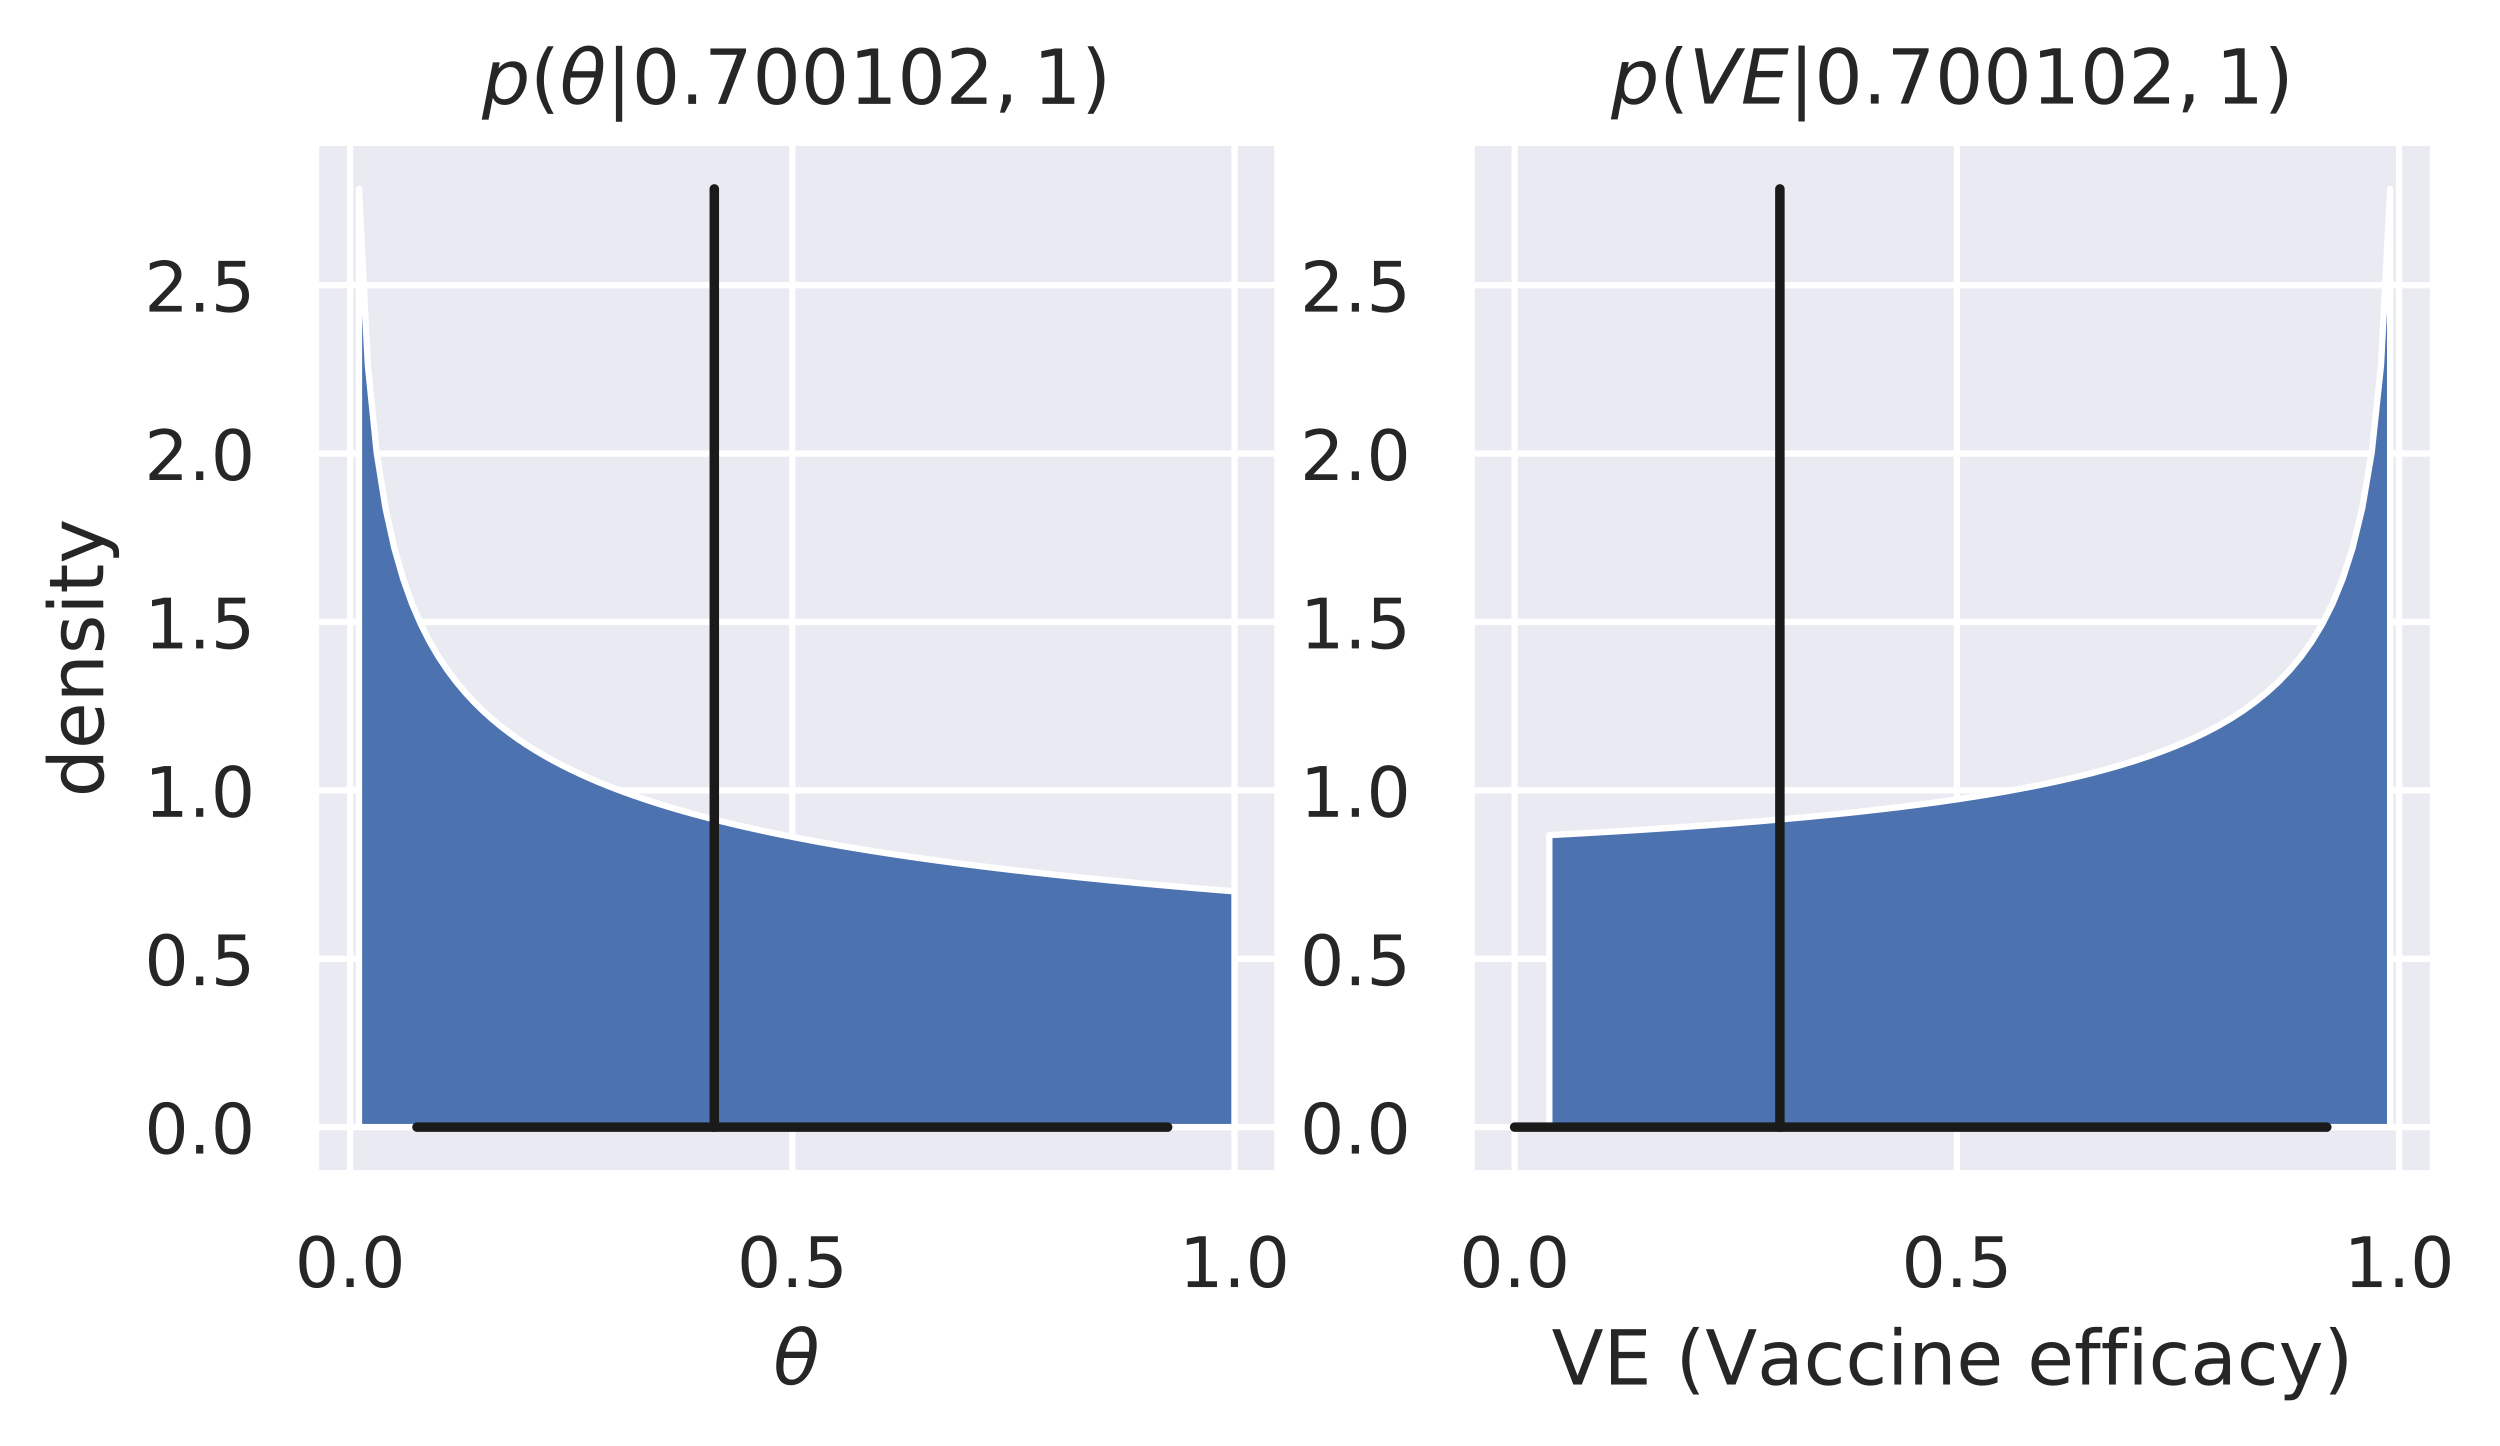 <?xml version="1.0" encoding="utf-8" standalone="no"?>
<!DOCTYPE svg PUBLIC "-//W3C//DTD SVG 1.1//EN"
  "http://www.w3.org/Graphics/SVG/1.1/DTD/svg11.dtd">
<!-- Created with matplotlib (https://matplotlib.org/) -->
<svg height="228.48pt" version="1.1" viewBox="0 0 395.048 228.48" width="395.048pt" xmlns="http://www.w3.org/2000/svg" xmlns:xlink="http://www.w3.org/1999/xlink">
 <defs>
  <style type="text/css">
*{stroke-linecap:butt;stroke-linejoin:round;}
  </style>
 </defs>
 <g id="figure_1">
  <g id="patch_1">
   <path d="M 0 228.48 
L 395.048 228.48 
L 395.048 0 
L 0 0 
z
" style="fill:#ffffff;"/>
  </g>
  <g id="axes_1">
   <g id="patch_2">
    <path d="M 49.807 185.52 
L 201.989 185.52 
L 201.989 22.44 
L 49.807 22.44 
z
" style="fill:#eaeaf2;"/>
   </g>
   <g id="matplotlib.axis_1">
    <g id="xtick_1">
     <g id="line2d_1">
      <path clip-path="url(#pc702dc39f7)" d="M 55.327 185.52 
L 55.327 22.44 
" style="fill:none;stroke:#ffffff;stroke-linecap:round;"/>
     </g>
     <g id="text_1">
      <!-- 0.0 -->
      <defs>
       <path d="M 31.781 66.406 
Q 24.172 66.406 20.328 58.906 
Q 16.5 51.422 16.5 36.375 
Q 16.5 21.391 20.328 13.891 
Q 24.172 6.391 31.781 6.391 
Q 39.453 6.391 43.281 13.891 
Q 47.125 21.391 47.125 36.375 
Q 47.125 51.422 43.281 58.906 
Q 39.453 66.406 31.781 66.406 
z
M 31.781 74.219 
Q 44.047 74.219 50.516 64.516 
Q 56.984 54.828 56.984 36.375 
Q 56.984 17.969 50.516 8.266 
Q 44.047 -1.422 31.781 -1.422 
Q 19.531 -1.422 13.062 8.266 
Q 6.594 17.969 6.594 36.375 
Q 6.594 54.828 13.062 64.516 
Q 19.531 74.219 31.781 74.219 
z
" id="DejaVuSans-48"/>
       <path d="M 10.688 12.406 
L 21 12.406 
L 21 0 
L 10.688 0 
z
" id="DejaVuSans-46"/>
      </defs>
      <g style="fill:#262626;" transform="translate(46.58 203.378)scale(0.11 -0.11)">
       <use xlink:href="#DejaVuSans-48"/>
       <use x="63.623" xlink:href="#DejaVuSans-46"/>
       <use x="95.41" xlink:href="#DejaVuSans-48"/>
      </g>
     </g>
    </g>
    <g id="xtick_2">
     <g id="line2d_2">
      <path clip-path="url(#pc702dc39f7)" d="M 125.199 185.52 
L 125.199 22.44 
" style="fill:none;stroke:#ffffff;stroke-linecap:round;"/>
     </g>
     <g id="text_2">
      <!-- 0.5 -->
      <defs>
       <path d="M 10.797 72.906 
L 49.516 72.906 
L 49.516 64.594 
L 19.828 64.594 
L 19.828 46.734 
Q 21.969 47.469 24.109 47.828 
Q 26.266 48.188 28.422 48.188 
Q 40.625 48.188 47.75 41.5 
Q 54.891 34.812 54.891 23.391 
Q 54.891 11.625 47.562 5.094 
Q 40.234 -1.422 26.906 -1.422 
Q 22.312 -1.422 17.547 -0.641 
Q 12.797 0.141 7.719 1.703 
L 7.719 11.625 
Q 12.109 9.234 16.797 8.062 
Q 21.484 6.891 26.703 6.891 
Q 35.156 6.891 40.078 11.328 
Q 45.016 15.766 45.016 23.391 
Q 45.016 31 40.078 35.438 
Q 35.156 39.891 26.703 39.891 
Q 22.75 39.891 18.812 39.016 
Q 14.891 38.141 10.797 36.281 
z
" id="DejaVuSans-53"/>
      </defs>
      <g style="fill:#262626;" transform="translate(116.453 203.378)scale(0.11 -0.11)">
       <use xlink:href="#DejaVuSans-48"/>
       <use x="63.623" xlink:href="#DejaVuSans-46"/>
       <use x="95.41" xlink:href="#DejaVuSans-53"/>
      </g>
     </g>
    </g>
    <g id="xtick_3">
     <g id="line2d_3">
      <path clip-path="url(#pc702dc39f7)" d="M 195.072 185.52 
L 195.072 22.44 
" style="fill:none;stroke:#ffffff;stroke-linecap:round;"/>
     </g>
     <g id="text_3">
      <!-- 1.0 -->
      <defs>
       <path d="M 12.406 8.297 
L 28.516 8.297 
L 28.516 63.922 
L 10.984 60.406 
L 10.984 69.391 
L 28.422 72.906 
L 38.281 72.906 
L 38.281 8.297 
L 54.391 8.297 
L 54.391 0 
L 12.406 0 
z
" id="DejaVuSans-49"/>
      </defs>
      <g style="fill:#262626;" transform="translate(186.325 203.378)scale(0.11 -0.11)">
       <use xlink:href="#DejaVuSans-49"/>
       <use x="63.623" xlink:href="#DejaVuSans-46"/>
       <use x="95.41" xlink:href="#DejaVuSans-48"/>
      </g>
     </g>
    </g>
    <g id="text_4">
     <!-- $\theta$ -->
     <defs>
      <path d="M 45.516 34.672 
L 14.453 34.672 
Q 12.359 20.062 14.5 13.875 
Q 17.188 6.25 24.469 6.25 
Q 31.781 6.25 37.359 13.922 
Q 42.234 20.656 45.516 34.672 
z
M 47.016 42.969 
Q 48.344 56.844 46.625 61.719 
Q 43.953 69.438 36.766 69.438 
Q 29.297 69.438 23.828 61.812 
Q 19.531 55.672 16.156 42.969 
z
M 38.188 76.766 
Q 49.906 76.766 54.594 66.406 
Q 59.281 56.109 55.719 37.844 
Q 52.203 19.625 43.453 9.281 
Q 34.766 -1.125 23.047 -1.125 
Q 11.281 -1.125 6.641 9.281 
Q 2 19.625 5.516 37.844 
Q 9.078 56.109 17.719 66.406 
Q 26.422 76.766 38.188 76.766 
z
" id="DejaVuSans-Oblique-952"/>
     </defs>
     <g style="fill:#262626;" transform="translate(122.178 218.784)scale(0.12 -0.12)">
      <use transform="translate(0 0.234)" xlink:href="#DejaVuSans-Oblique-952"/>
     </g>
    </g>
   </g>
   <g id="matplotlib.axis_2">
    <g id="ytick_1">
     <g id="line2d_4">
      <path clip-path="url(#pc702dc39f7)" d="M 49.807 178.107 
L 201.989 178.107 
" style="fill:none;stroke:#ffffff;stroke-linecap:round;"/>
     </g>
     <g id="text_5">
      <!-- 0.0 -->
      <g style="fill:#262626;" transform="translate(22.814 182.286)scale(0.11 -0.11)">
       <use xlink:href="#DejaVuSans-48"/>
       <use x="63.623" xlink:href="#DejaVuSans-46"/>
       <use x="95.41" xlink:href="#DejaVuSans-48"/>
      </g>
     </g>
    </g>
    <g id="ytick_2">
     <g id="line2d_5">
      <path clip-path="url(#pc702dc39f7)" d="M 49.807 151.499 
L 201.989 151.499 
" style="fill:none;stroke:#ffffff;stroke-linecap:round;"/>
     </g>
     <g id="text_6">
      <!-- 0.5 -->
      <g style="fill:#262626;" transform="translate(22.814 155.678)scale(0.11 -0.11)">
       <use xlink:href="#DejaVuSans-48"/>
       <use x="63.623" xlink:href="#DejaVuSans-46"/>
       <use x="95.41" xlink:href="#DejaVuSans-53"/>
      </g>
     </g>
    </g>
    <g id="ytick_3">
     <g id="line2d_6">
      <path clip-path="url(#pc702dc39f7)" d="M 49.807 124.89 
L 201.989 124.89 
" style="fill:none;stroke:#ffffff;stroke-linecap:round;"/>
     </g>
     <g id="text_7">
      <!-- 1.0 -->
      <g style="fill:#262626;" transform="translate(22.814 129.069)scale(0.11 -0.11)">
       <use xlink:href="#DejaVuSans-49"/>
       <use x="63.623" xlink:href="#DejaVuSans-46"/>
       <use x="95.41" xlink:href="#DejaVuSans-48"/>
      </g>
     </g>
    </g>
    <g id="ytick_4">
     <g id="line2d_7">
      <path clip-path="url(#pc702dc39f7)" d="M 49.807 98.282 
L 201.989 98.282 
" style="fill:none;stroke:#ffffff;stroke-linecap:round;"/>
     </g>
     <g id="text_8">
      <!-- 1.5 -->
      <g style="fill:#262626;" transform="translate(22.814 102.461)scale(0.11 -0.11)">
       <use xlink:href="#DejaVuSans-49"/>
       <use x="63.623" xlink:href="#DejaVuSans-46"/>
       <use x="95.41" xlink:href="#DejaVuSans-53"/>
      </g>
     </g>
    </g>
    <g id="ytick_5">
     <g id="line2d_8">
      <path clip-path="url(#pc702dc39f7)" d="M 49.807 71.673 
L 201.989 71.673 
" style="fill:none;stroke:#ffffff;stroke-linecap:round;"/>
     </g>
     <g id="text_9">
      <!-- 2.0 -->
      <defs>
       <path d="M 19.188 8.297 
L 53.609 8.297 
L 53.609 0 
L 7.328 0 
L 7.328 8.297 
Q 12.938 14.109 22.625 23.891 
Q 32.328 33.688 34.812 36.531 
Q 39.547 41.844 41.422 45.531 
Q 43.312 49.219 43.312 52.781 
Q 43.312 58.594 39.234 62.25 
Q 35.156 65.922 28.609 65.922 
Q 23.969 65.922 18.812 64.312 
Q 13.672 62.703 7.812 59.422 
L 7.812 69.391 
Q 13.766 71.781 18.938 73 
Q 24.125 74.219 28.422 74.219 
Q 39.75 74.219 46.484 68.547 
Q 53.219 62.891 53.219 53.422 
Q 53.219 48.922 51.531 44.891 
Q 49.859 40.875 45.406 35.406 
Q 44.188 33.984 37.641 27.219 
Q 31.109 20.453 19.188 8.297 
z
" id="DejaVuSans-50"/>
      </defs>
      <g style="fill:#262626;" transform="translate(22.814 75.852)scale(0.11 -0.11)">
       <use xlink:href="#DejaVuSans-50"/>
       <use x="63.623" xlink:href="#DejaVuSans-46"/>
       <use x="95.41" xlink:href="#DejaVuSans-48"/>
      </g>
     </g>
    </g>
    <g id="ytick_6">
     <g id="line2d_9">
      <path clip-path="url(#pc702dc39f7)" d="M 49.807 45.065 
L 201.989 45.065 
" style="fill:none;stroke:#ffffff;stroke-linecap:round;"/>
     </g>
     <g id="text_10">
      <!-- 2.5 -->
      <g style="fill:#262626;" transform="translate(22.814 49.244)scale(0.11 -0.11)">
       <use xlink:href="#DejaVuSans-50"/>
       <use x="63.623" xlink:href="#DejaVuSans-46"/>
       <use x="95.41" xlink:href="#DejaVuSans-53"/>
      </g>
     </g>
    </g>
    <g id="text_11">
     <!-- density -->
     <defs>
      <path d="M 45.406 46.391 
L 45.406 75.984 
L 54.391 75.984 
L 54.391 0 
L 45.406 0 
L 45.406 8.203 
Q 42.578 3.328 38.25 0.953 
Q 33.938 -1.422 27.875 -1.422 
Q 17.969 -1.422 11.734 6.484 
Q 5.516 14.406 5.516 27.297 
Q 5.516 40.188 11.734 48.094 
Q 17.969 56 27.875 56 
Q 33.938 56 38.25 53.625 
Q 42.578 51.266 45.406 46.391 
z
M 14.797 27.297 
Q 14.797 17.391 18.875 11.75 
Q 22.953 6.109 30.078 6.109 
Q 37.203 6.109 41.297 11.75 
Q 45.406 17.391 45.406 27.297 
Q 45.406 37.203 41.297 42.844 
Q 37.203 48.484 30.078 48.484 
Q 22.953 48.484 18.875 42.844 
Q 14.797 37.203 14.797 27.297 
z
" id="DejaVuSans-100"/>
      <path d="M 56.203 29.594 
L 56.203 25.203 
L 14.891 25.203 
Q 15.484 15.922 20.484 11.062 
Q 25.484 6.203 34.422 6.203 
Q 39.594 6.203 44.453 7.469 
Q 49.312 8.734 54.109 11.281 
L 54.109 2.781 
Q 49.266 0.734 44.188 -0.344 
Q 39.109 -1.422 33.891 -1.422 
Q 20.797 -1.422 13.156 6.188 
Q 5.516 13.812 5.516 26.812 
Q 5.516 40.234 12.766 48.109 
Q 20.016 56 32.328 56 
Q 43.359 56 49.781 48.891 
Q 56.203 41.797 56.203 29.594 
z
M 47.219 32.234 
Q 47.125 39.594 43.094 43.984 
Q 39.062 48.391 32.422 48.391 
Q 24.906 48.391 20.391 44.141 
Q 15.875 39.891 15.188 32.172 
z
" id="DejaVuSans-101"/>
      <path d="M 54.891 33.016 
L 54.891 0 
L 45.906 0 
L 45.906 32.719 
Q 45.906 40.484 42.875 44.328 
Q 39.844 48.188 33.797 48.188 
Q 26.516 48.188 22.312 43.547 
Q 18.109 38.922 18.109 30.906 
L 18.109 0 
L 9.078 0 
L 9.078 54.688 
L 18.109 54.688 
L 18.109 46.188 
Q 21.344 51.125 25.703 53.562 
Q 30.078 56 35.797 56 
Q 45.219 56 50.047 50.172 
Q 54.891 44.344 54.891 33.016 
z
" id="DejaVuSans-110"/>
      <path d="M 44.281 53.078 
L 44.281 44.578 
Q 40.484 46.531 36.375 47.5 
Q 32.281 48.484 27.875 48.484 
Q 21.188 48.484 17.844 46.438 
Q 14.5 44.391 14.5 40.281 
Q 14.5 37.156 16.891 35.375 
Q 19.281 33.594 26.516 31.984 
L 29.594 31.297 
Q 39.156 29.25 43.188 25.516 
Q 47.219 21.781 47.219 15.094 
Q 47.219 7.469 41.188 3.016 
Q 35.156 -1.422 24.609 -1.422 
Q 20.219 -1.422 15.453 -0.562 
Q 10.688 0.297 5.422 2 
L 5.422 11.281 
Q 10.406 8.688 15.234 7.391 
Q 20.062 6.109 24.812 6.109 
Q 31.156 6.109 34.562 8.281 
Q 37.984 10.453 37.984 14.406 
Q 37.984 18.062 35.516 20.016 
Q 33.062 21.969 24.703 23.781 
L 21.578 24.516 
Q 13.234 26.266 9.516 29.906 
Q 5.812 33.547 5.812 39.891 
Q 5.812 47.609 11.281 51.797 
Q 16.75 56 26.812 56 
Q 31.781 56 36.172 55.266 
Q 40.578 54.547 44.281 53.078 
z
" id="DejaVuSans-115"/>
      <path d="M 9.422 54.688 
L 18.406 54.688 
L 18.406 0 
L 9.422 0 
z
M 9.422 75.984 
L 18.406 75.984 
L 18.406 64.594 
L 9.422 64.594 
z
" id="DejaVuSans-105"/>
      <path d="M 18.312 70.219 
L 18.312 54.688 
L 36.812 54.688 
L 36.812 47.703 
L 18.312 47.703 
L 18.312 18.016 
Q 18.312 11.328 20.141 9.422 
Q 21.969 7.516 27.594 7.516 
L 36.812 7.516 
L 36.812 0 
L 27.594 0 
Q 17.188 0 13.234 3.875 
Q 9.281 7.766 9.281 18.016 
L 9.281 47.703 
L 2.688 47.703 
L 2.688 54.688 
L 9.281 54.688 
L 9.281 70.219 
z
" id="DejaVuSans-116"/>
      <path d="M 32.172 -5.078 
Q 28.375 -14.844 24.75 -17.812 
Q 21.141 -20.797 15.094 -20.797 
L 7.906 -20.797 
L 7.906 -13.281 
L 13.188 -13.281 
Q 16.891 -13.281 18.938 -11.516 
Q 21 -9.766 23.484 -3.219 
L 25.094 0.875 
L 2.984 54.688 
L 12.5 54.688 
L 29.594 11.922 
L 46.688 54.688 
L 56.203 54.688 
z
" id="DejaVuSans-121"/>
     </defs>
     <g style="fill:#262626;" transform="translate(16.318 125.979)rotate(-90)scale(0.12 -0.12)">
      <use xlink:href="#DejaVuSans-100"/>
      <use x="63.477" xlink:href="#DejaVuSans-101"/>
      <use x="125" xlink:href="#DejaVuSans-110"/>
      <use x="188.379" xlink:href="#DejaVuSans-115"/>
      <use x="240.479" xlink:href="#DejaVuSans-105"/>
      <use x="268.262" xlink:href="#DejaVuSans-116"/>
      <use x="307.471" xlink:href="#DejaVuSans-121"/>
     </g>
    </g>
   </g>
   <g id="PolyCollection_1">
    <defs>
     <path d="M 56.725 -50.372 
L 56.725 -198.627 
L 58.122 -170.801 
L 59.519 -157.012 
L 60.917 -148.198 
L 62.314 -141.866 
L 63.712 -136.997 
L 65.109 -133.084 
L 66.507 -129.837 
L 67.904 -127.079 
L 69.302 -124.693 
L 70.699 -122.599 
L 72.096 -120.739 
L 73.494 -119.07 
L 74.891 -117.56 
L 76.289 -116.184 
L 77.686 -114.922 
L 79.084 -113.759 
L 80.481 -112.682 
L 81.879 -111.68 
L 83.276 -110.744 
L 84.673 -109.867 
L 86.071 -109.043 
L 87.468 -108.266 
L 88.866 -107.532 
L 90.263 -106.836 
L 91.661 -106.176 
L 93.058 -105.548 
L 94.456 -104.949 
L 95.853 -104.378 
L 97.25 -103.832 
L 98.648 -103.308 
L 100.045 -102.807 
L 101.443 -102.325 
L 102.84 -101.862 
L 104.238 -101.416 
L 105.635 -100.987 
L 107.033 -100.573 
L 108.43 -100.173 
L 109.827 -99.787 
L 111.225 -99.413 
L 112.622 -99.051 
L 114.02 -98.7 
L 115.417 -98.361 
L 116.815 -98.031 
L 118.212 -97.711 
L 119.61 -97.4 
L 121.007 -97.097 
L 122.404 -96.803 
L 123.802 -96.517 
L 125.199 -96.238 
L 126.597 -95.967 
L 127.994 -95.702 
L 129.392 -95.444 
L 130.789 -95.192 
L 132.187 -94.946 
L 133.584 -94.706 
L 134.981 -94.471 
L 136.379 -94.242 
L 137.776 -94.017 
L 139.174 -93.798 
L 140.571 -93.583 
L 141.969 -93.373 
L 143.366 -93.167 
L 144.764 -92.965 
L 146.161 -92.768 
L 147.559 -92.574 
L 148.956 -92.384 
L 150.353 -92.198 
L 151.751 -92.015 
L 153.148 -91.836 
L 154.546 -91.66 
L 155.943 -91.487 
L 157.341 -91.317 
L 158.738 -91.151 
L 160.136 -90.987 
L 161.533 -90.826 
L 162.93 -90.668 
L 164.328 -90.512 
L 165.725 -90.359 
L 167.123 -90.208 
L 168.52 -90.06 
L 169.918 -89.914 
L 171.315 -89.771 
L 172.713 -89.63 
L 174.11 -89.491 
L 175.507 -89.354 
L 176.905 -89.219 
L 178.302 -89.086 
L 179.7 -88.955 
L 181.097 -88.826 
L 182.495 -88.699 
L 183.892 -88.573 
L 185.29 -88.45 
L 186.687 -88.328 
L 188.084 -88.207 
L 189.482 -88.089 
L 190.879 -87.972 
L 192.277 -87.856 
L 193.674 -87.742 
L 195.072 -87.63 
L 195.072 -50.372 
L 195.072 -50.372 
L 193.674 -50.372 
L 192.277 -50.372 
L 190.879 -50.372 
L 189.482 -50.372 
L 188.084 -50.372 
L 186.687 -50.372 
L 185.29 -50.372 
L 183.892 -50.372 
L 182.495 -50.372 
L 181.097 -50.372 
L 179.7 -50.372 
L 178.302 -50.372 
L 176.905 -50.372 
L 175.507 -50.372 
L 174.11 -50.372 
L 172.713 -50.372 
L 171.315 -50.372 
L 169.918 -50.372 
L 168.52 -50.372 
L 167.123 -50.372 
L 165.725 -50.372 
L 164.328 -50.372 
L 162.93 -50.372 
L 161.533 -50.372 
L 160.136 -50.372 
L 158.738 -50.372 
L 157.341 -50.372 
L 155.943 -50.372 
L 154.546 -50.372 
L 153.148 -50.372 
L 151.751 -50.372 
L 150.353 -50.372 
L 148.956 -50.372 
L 147.559 -50.372 
L 146.161 -50.372 
L 144.764 -50.372 
L 143.366 -50.372 
L 141.969 -50.372 
L 140.571 -50.372 
L 139.174 -50.372 
L 137.776 -50.372 
L 136.379 -50.372 
L 134.981 -50.372 
L 133.584 -50.372 
L 132.187 -50.372 
L 130.789 -50.372 
L 129.392 -50.372 
L 127.994 -50.372 
L 126.597 -50.372 
L 125.199 -50.372 
L 123.802 -50.372 
L 122.404 -50.372 
L 121.007 -50.372 
L 119.61 -50.372 
L 118.212 -50.372 
L 116.815 -50.372 
L 115.417 -50.372 
L 114.02 -50.372 
L 112.622 -50.372 
L 111.225 -50.372 
L 109.827 -50.372 
L 108.43 -50.372 
L 107.033 -50.372 
L 105.635 -50.372 
L 104.238 -50.372 
L 102.84 -50.372 
L 101.443 -50.372 
L 100.045 -50.372 
L 98.648 -50.372 
L 97.25 -50.372 
L 95.853 -50.372 
L 94.456 -50.372 
L 93.058 -50.372 
L 91.661 -50.372 
L 90.263 -50.372 
L 88.866 -50.372 
L 87.468 -50.372 
L 86.071 -50.372 
L 84.673 -50.372 
L 83.276 -50.372 
L 81.879 -50.372 
L 80.481 -50.372 
L 79.084 -50.372 
L 77.686 -50.372 
L 76.289 -50.372 
L 74.891 -50.372 
L 73.494 -50.372 
L 72.096 -50.372 
L 70.699 -50.372 
L 69.302 -50.372 
L 67.904 -50.372 
L 66.507 -50.372 
L 65.109 -50.372 
L 63.712 -50.372 
L 62.314 -50.372 
L 60.917 -50.372 
L 59.519 -50.372 
L 58.122 -50.372 
L 56.725 -50.372 
z
" id="m6cf911ecf4" style="stroke:#ffffff;"/>
    </defs>
    <g clip-path="url(#pc702dc39f7)">
     <use style="fill:#4c72b0;stroke:#ffffff;" x="0" xlink:href="#m6cf911ecf4" y="228.48"/>
    </g>
   </g>
   <g id="line2d_10">
    <path clip-path="url(#pc702dc39f7)" d="M 112.874 178.107 
L 112.874 29.853 
" style="fill:none;stroke:#1a1a1a;stroke-linecap:round;stroke-width:1.5;"/>
   </g>
   <g id="line2d_11">
    <path clip-path="url(#pc702dc39f7)" d="M 65.889 178.107 
L 184.51 178.107 
" style="fill:none;stroke:#1a1a1a;stroke-linecap:round;stroke-width:1.5;"/>
   </g>
   <g id="patch_3">
    <path d="M 49.807 185.52 
L 49.807 22.44 
" style="fill:none;stroke:#ffffff;stroke-linecap:square;stroke-linejoin:miter;stroke-width:1.25;"/>
   </g>
   <g id="patch_4">
    <path d="M 201.989 185.52 
L 201.989 22.44 
" style="fill:none;stroke:#ffffff;stroke-linecap:square;stroke-linejoin:miter;stroke-width:1.25;"/>
   </g>
   <g id="patch_5">
    <path d="M 49.807 185.52 
L 201.989 185.52 
" style="fill:none;stroke:#ffffff;stroke-linecap:square;stroke-linejoin:miter;stroke-width:1.25;"/>
   </g>
   <g id="patch_6">
    <path d="M 49.807 22.44 
L 201.989 22.44 
" style="fill:none;stroke:#ffffff;stroke-linecap:square;stroke-linejoin:miter;stroke-width:1.25;"/>
   </g>
   <g id="text_12">
    <!-- $p(\theta|0.700102, 1)$ -->
    <defs>
     <path d="M 49.609 33.688 
Q 49.609 40.875 46.484 44.672 
Q 43.359 48.484 37.5 48.484 
Q 33.5 48.484 29.859 46.438 
Q 26.219 44.391 23.391 40.484 
Q 20.609 36.625 18.938 31.156 
Q 17.281 25.688 17.281 20.312 
Q 17.281 13.484 20.406 9.797 
Q 23.531 6.109 29.297 6.109 
Q 33.547 6.109 37.188 8.109 
Q 40.828 10.109 43.406 13.922 
Q 46.188 17.922 47.891 23.344 
Q 49.609 28.766 49.609 33.688 
z
M 21.781 46.391 
Q 25.391 51.125 30.297 53.562 
Q 35.203 56 41.219 56 
Q 49.609 56 54.25 50.5 
Q 58.891 45.016 58.891 35.109 
Q 58.891 27 56 19.656 
Q 53.125 12.312 47.703 6.5 
Q 44.094 2.641 39.547 0.609 
Q 35.016 -1.422 29.984 -1.422 
Q 24.172 -1.422 20.219 1 
Q 16.266 3.422 14.312 8.203 
L 8.688 -20.797 
L -0.297 -20.797 
L 14.406 54.688 
L 23.391 54.688 
z
" id="DejaVuSans-Oblique-112"/>
     <path d="M 31 75.875 
Q 24.469 64.656 21.281 53.656 
Q 18.109 42.672 18.109 31.391 
Q 18.109 20.125 21.312 9.062 
Q 24.516 -2 31 -13.188 
L 23.188 -13.188 
Q 15.875 -1.703 12.234 9.375 
Q 8.594 20.453 8.594 31.391 
Q 8.594 42.281 12.203 53.312 
Q 15.828 64.359 23.188 75.875 
z
" id="DejaVuSans-40"/>
     <path d="M 21 76.422 
L 21 -23.578 
L 12.703 -23.578 
L 12.703 76.422 
z
" id="DejaVuSans-124"/>
     <path d="M 8.203 72.906 
L 55.078 72.906 
L 55.078 68.703 
L 28.609 0 
L 18.312 0 
L 43.219 64.594 
L 8.203 64.594 
z
" id="DejaVuSans-55"/>
     <path d="M 11.719 12.406 
L 22.016 12.406 
L 22.016 4 
L 14.016 -11.625 
L 7.719 -11.625 
L 11.719 4 
z
" id="DejaVuSans-44"/>
     <path d="M 8.016 75.875 
L 15.828 75.875 
Q 23.141 64.359 26.781 53.312 
Q 30.422 42.281 30.422 31.391 
Q 30.422 20.453 26.781 9.375 
Q 23.141 -1.703 15.828 -13.188 
L 8.016 -13.188 
Q 14.5 -2 17.703 9.062 
Q 20.906 20.125 20.906 31.391 
Q 20.906 42.672 17.703 53.656 
Q 14.5 64.656 8.016 75.875 
z
" id="DejaVuSans-41"/>
    </defs>
    <g style="fill:#262626;" transform="translate(76.158 16.44)scale(0.12 -0.12)">
     <use transform="translate(0 0.234)" xlink:href="#DejaVuSans-Oblique-112"/>
     <use transform="translate(63.477 0.234)" xlink:href="#DejaVuSans-40"/>
     <use transform="translate(102.49 0.234)" xlink:href="#DejaVuSans-Oblique-952"/>
     <use transform="translate(163.672 0.234)" xlink:href="#DejaVuSans-124"/>
     <use transform="translate(197.363 0.234)" xlink:href="#DejaVuSans-48"/>
     <use transform="translate(260.986 0.234)" xlink:href="#DejaVuSans-46"/>
     <use transform="translate(292.664 0.234)" xlink:href="#DejaVuSans-55"/>
     <use transform="translate(356.287 0.234)" xlink:href="#DejaVuSans-48"/>
     <use transform="translate(419.91 0.234)" xlink:href="#DejaVuSans-48"/>
     <use transform="translate(483.533 0.234)" xlink:href="#DejaVuSans-49"/>
     <use transform="translate(547.156 0.234)" xlink:href="#DejaVuSans-48"/>
     <use transform="translate(610.779 0.234)" xlink:href="#DejaVuSans-50"/>
     <use transform="translate(674.402 0.234)" xlink:href="#DejaVuSans-44"/>
     <use transform="translate(725.672 0.234)" xlink:href="#DejaVuSans-49"/>
     <use transform="translate(789.295 0.234)" xlink:href="#DejaVuSans-41"/>
    </g>
   </g>
  </g>
  <g id="axes_2">
   <g id="patch_7">
    <path d="M 232.425 185.52 
L 384.607 185.52 
L 384.607 22.44 
L 232.425 22.44 
z
" style="fill:#eaeaf2;"/>
   </g>
   <g id="matplotlib.axis_3">
    <g id="xtick_4">
     <g id="line2d_12">
      <path clip-path="url(#pd2be616978)" d="M 239.343 185.52 
L 239.343 22.44 
" style="fill:none;stroke:#ffffff;stroke-linecap:round;"/>
     </g>
     <g id="text_13">
      <!-- 0.0 -->
      <g style="fill:#262626;" transform="translate(230.596 203.378)scale(0.11 -0.11)">
       <use xlink:href="#DejaVuSans-48"/>
       <use x="63.623" xlink:href="#DejaVuSans-46"/>
       <use x="95.41" xlink:href="#DejaVuSans-48"/>
      </g>
     </g>
    </g>
    <g id="xtick_5">
     <g id="line2d_13">
      <path clip-path="url(#pd2be616978)" d="M 309.222 185.52 
L 309.222 22.44 
" style="fill:none;stroke:#ffffff;stroke-linecap:round;"/>
     </g>
     <g id="text_14">
      <!-- 0.5 -->
      <g style="fill:#262626;" transform="translate(300.475 203.378)scale(0.11 -0.11)">
       <use xlink:href="#DejaVuSans-48"/>
       <use x="63.623" xlink:href="#DejaVuSans-46"/>
       <use x="95.41" xlink:href="#DejaVuSans-53"/>
      </g>
     </g>
    </g>
    <g id="xtick_6">
     <g id="line2d_14">
      <path clip-path="url(#pd2be616978)" d="M 379.102 185.52 
L 379.102 22.44 
" style="fill:none;stroke:#ffffff;stroke-linecap:round;"/>
     </g>
     <g id="text_15">
      <!-- 1.0 -->
      <g style="fill:#262626;" transform="translate(370.355 203.378)scale(0.11 -0.11)">
       <use xlink:href="#DejaVuSans-49"/>
       <use x="63.623" xlink:href="#DejaVuSans-46"/>
       <use x="95.41" xlink:href="#DejaVuSans-48"/>
      </g>
     </g>
    </g>
    <g id="text_16">
     <!-- VE (Vaccine efficacy) -->
     <defs>
      <path d="M 28.609 0 
L 0.781 72.906 
L 11.078 72.906 
L 34.188 11.531 
L 57.328 72.906 
L 67.578 72.906 
L 39.797 0 
z
" id="DejaVuSans-86"/>
      <path d="M 9.812 72.906 
L 55.906 72.906 
L 55.906 64.594 
L 19.672 64.594 
L 19.672 43.016 
L 54.391 43.016 
L 54.391 34.719 
L 19.672 34.719 
L 19.672 8.297 
L 56.781 8.297 
L 56.781 0 
L 9.812 0 
z
" id="DejaVuSans-69"/>
      <path id="DejaVuSans-32"/>
      <path d="M 34.281 27.484 
Q 23.391 27.484 19.188 25 
Q 14.984 22.516 14.984 16.5 
Q 14.984 11.719 18.141 8.906 
Q 21.297 6.109 26.703 6.109 
Q 34.188 6.109 38.703 11.406 
Q 43.219 16.703 43.219 25.484 
L 43.219 27.484 
z
M 52.203 31.203 
L 52.203 0 
L 43.219 0 
L 43.219 8.297 
Q 40.141 3.328 35.547 0.953 
Q 30.953 -1.422 24.312 -1.422 
Q 15.922 -1.422 10.953 3.297 
Q 6 8.016 6 15.922 
Q 6 25.141 12.172 29.828 
Q 18.359 34.516 30.609 34.516 
L 43.219 34.516 
L 43.219 35.406 
Q 43.219 41.609 39.141 45 
Q 35.062 48.391 27.688 48.391 
Q 23 48.391 18.547 47.266 
Q 14.109 46.141 10.016 43.891 
L 10.016 52.203 
Q 14.938 54.109 19.578 55.047 
Q 24.219 56 28.609 56 
Q 40.484 56 46.344 49.844 
Q 52.203 43.703 52.203 31.203 
z
" id="DejaVuSans-97"/>
      <path d="M 48.781 52.594 
L 48.781 44.188 
Q 44.969 46.297 41.141 47.344 
Q 37.312 48.391 33.406 48.391 
Q 24.656 48.391 19.812 42.844 
Q 14.984 37.312 14.984 27.297 
Q 14.984 17.281 19.812 11.734 
Q 24.656 6.203 33.406 6.203 
Q 37.312 6.203 41.141 7.25 
Q 44.969 8.297 48.781 10.406 
L 48.781 2.094 
Q 45.016 0.344 40.984 -0.531 
Q 36.969 -1.422 32.422 -1.422 
Q 20.062 -1.422 12.781 6.344 
Q 5.516 14.109 5.516 27.297 
Q 5.516 40.672 12.859 48.328 
Q 20.219 56 33.016 56 
Q 37.156 56 41.109 55.141 
Q 45.062 54.297 48.781 52.594 
z
" id="DejaVuSans-99"/>
      <path d="M 37.109 75.984 
L 37.109 68.5 
L 28.516 68.5 
Q 23.688 68.5 21.797 66.547 
Q 19.922 64.594 19.922 59.516 
L 19.922 54.688 
L 34.719 54.688 
L 34.719 47.703 
L 19.922 47.703 
L 19.922 0 
L 10.891 0 
L 10.891 47.703 
L 2.297 47.703 
L 2.297 54.688 
L 10.891 54.688 
L 10.891 58.5 
Q 10.891 67.625 15.141 71.797 
Q 19.391 75.984 28.609 75.984 
z
" id="DejaVuSans-102"/>
     </defs>
     <g style="fill:#262626;" transform="translate(245.182 218.784)scale(0.12 -0.12)">
      <use xlink:href="#DejaVuSans-86"/>
      <use x="68.408" xlink:href="#DejaVuSans-69"/>
      <use x="131.592" xlink:href="#DejaVuSans-32"/>
      <use x="163.379" xlink:href="#DejaVuSans-40"/>
      <use x="202.393" xlink:href="#DejaVuSans-86"/>
      <use x="270.691" xlink:href="#DejaVuSans-97"/>
      <use x="331.971" xlink:href="#DejaVuSans-99"/>
      <use x="386.951" xlink:href="#DejaVuSans-99"/>
      <use x="441.932" xlink:href="#DejaVuSans-105"/>
      <use x="469.715" xlink:href="#DejaVuSans-110"/>
      <use x="533.094" xlink:href="#DejaVuSans-101"/>
      <use x="594.617" xlink:href="#DejaVuSans-32"/>
      <use x="626.404" xlink:href="#DejaVuSans-101"/>
      <use x="687.928" xlink:href="#DejaVuSans-102"/>
      <use x="723.133" xlink:href="#DejaVuSans-102"/>
      <use x="758.338" xlink:href="#DejaVuSans-105"/>
      <use x="786.121" xlink:href="#DejaVuSans-99"/>
      <use x="841.102" xlink:href="#DejaVuSans-97"/>
      <use x="902.381" xlink:href="#DejaVuSans-99"/>
      <use x="957.361" xlink:href="#DejaVuSans-121"/>
      <use x="1016.541" xlink:href="#DejaVuSans-41"/>
     </g>
    </g>
   </g>
   <g id="matplotlib.axis_4">
    <g id="ytick_7">
     <g id="line2d_15">
      <path clip-path="url(#pd2be616978)" d="M 232.425 178.107 
L 384.607 178.107 
" style="fill:none;stroke:#ffffff;stroke-linecap:round;"/>
     </g>
     <g id="text_17">
      <!-- 0.0 -->
      <g style="fill:#262626;" transform="translate(205.432 182.286)scale(0.11 -0.11)">
       <use xlink:href="#DejaVuSans-48"/>
       <use x="63.623" xlink:href="#DejaVuSans-46"/>
       <use x="95.41" xlink:href="#DejaVuSans-48"/>
      </g>
     </g>
    </g>
    <g id="ytick_8">
     <g id="line2d_16">
      <path clip-path="url(#pd2be616978)" d="M 232.425 151.499 
L 384.607 151.499 
" style="fill:none;stroke:#ffffff;stroke-linecap:round;"/>
     </g>
     <g id="text_18">
      <!-- 0.5 -->
      <g style="fill:#262626;" transform="translate(205.432 155.678)scale(0.11 -0.11)">
       <use xlink:href="#DejaVuSans-48"/>
       <use x="63.623" xlink:href="#DejaVuSans-46"/>
       <use x="95.41" xlink:href="#DejaVuSans-53"/>
      </g>
     </g>
    </g>
    <g id="ytick_9">
     <g id="line2d_17">
      <path clip-path="url(#pd2be616978)" d="M 232.425 124.89 
L 384.607 124.89 
" style="fill:none;stroke:#ffffff;stroke-linecap:round;"/>
     </g>
     <g id="text_19">
      <!-- 1.0 -->
      <g style="fill:#262626;" transform="translate(205.432 129.069)scale(0.11 -0.11)">
       <use xlink:href="#DejaVuSans-49"/>
       <use x="63.623" xlink:href="#DejaVuSans-46"/>
       <use x="95.41" xlink:href="#DejaVuSans-48"/>
      </g>
     </g>
    </g>
    <g id="ytick_10">
     <g id="line2d_18">
      <path clip-path="url(#pd2be616978)" d="M 232.425 98.282 
L 384.607 98.282 
" style="fill:none;stroke:#ffffff;stroke-linecap:round;"/>
     </g>
     <g id="text_20">
      <!-- 1.5 -->
      <g style="fill:#262626;" transform="translate(205.432 102.461)scale(0.11 -0.11)">
       <use xlink:href="#DejaVuSans-49"/>
       <use x="63.623" xlink:href="#DejaVuSans-46"/>
       <use x="95.41" xlink:href="#DejaVuSans-53"/>
      </g>
     </g>
    </g>
    <g id="ytick_11">
     <g id="line2d_19">
      <path clip-path="url(#pd2be616978)" d="M 232.425 71.673 
L 384.607 71.673 
" style="fill:none;stroke:#ffffff;stroke-linecap:round;"/>
     </g>
     <g id="text_21">
      <!-- 2.0 -->
      <g style="fill:#262626;" transform="translate(205.432 75.852)scale(0.11 -0.11)">
       <use xlink:href="#DejaVuSans-50"/>
       <use x="63.623" xlink:href="#DejaVuSans-46"/>
       <use x="95.41" xlink:href="#DejaVuSans-48"/>
      </g>
     </g>
    </g>
    <g id="ytick_12">
     <g id="line2d_20">
      <path clip-path="url(#pd2be616978)" d="M 232.425 45.065 
L 384.607 45.065 
" style="fill:none;stroke:#ffffff;stroke-linecap:round;"/>
     </g>
     <g id="text_22">
      <!-- 2.5 -->
      <g style="fill:#262626;" transform="translate(205.432 49.244)scale(0.11 -0.11)">
       <use xlink:href="#DejaVuSans-50"/>
       <use x="63.623" xlink:href="#DejaVuSans-46"/>
       <use x="95.41" xlink:href="#DejaVuSans-53"/>
      </g>
     </g>
    </g>
   </g>
   <g id="PolyCollection_2">
    <defs>
     <path d="M 377.69 -50.372 
L 377.69 -198.627 
L 376.249 -170.801 
L 374.779 -157.012 
L 373.278 -148.198 
L 371.746 -141.866 
L 370.181 -136.997 
L 368.582 -133.084 
L 366.949 -129.837 
L 365.279 -127.079 
L 363.573 -124.693 
L 361.828 -122.599 
L 360.044 -120.739 
L 358.218 -119.07 
L 356.35 -117.56 
L 354.438 -116.184 
L 352.481 -114.922 
L 350.476 -113.759 
L 348.423 -112.682 
L 346.319 -111.68 
L 344.162 -110.744 
L 341.95 -109.867 
L 339.682 -109.043 
L 337.355 -108.266 
L 334.967 -107.532 
L 332.515 -106.836 
L 329.997 -106.176 
L 327.41 -105.548 
L 324.751 -104.949 
L 322.017 -104.378 
L 319.205 -103.832 
L 316.311 -103.308 
L 313.333 -102.807 
L 310.265 -102.325 
L 307.105 -101.862 
L 303.847 -101.416 
L 300.487 -100.987 
L 297.021 -100.573 
L 293.443 -100.173 
L 289.748 -99.787 
L 285.929 -99.413 
L 281.981 -99.051 
L 277.897 -98.7 
L 273.669 -98.361 
L 269.291 -98.031 
L 264.753 -97.711 
L 260.048 -97.4 
L 255.164 -97.097 
L 250.093 -96.803 
L 244.823 -96.517 
L 244.823 -50.372 
L 244.823 -50.372 
L 250.093 -50.372 
L 255.164 -50.372 
L 260.048 -50.372 
L 264.753 -50.372 
L 269.291 -50.372 
L 273.669 -50.372 
L 277.897 -50.372 
L 281.981 -50.372 
L 285.929 -50.372 
L 289.748 -50.372 
L 293.443 -50.372 
L 297.021 -50.372 
L 300.487 -50.372 
L 303.847 -50.372 
L 307.105 -50.372 
L 310.265 -50.372 
L 313.333 -50.372 
L 316.311 -50.372 
L 319.205 -50.372 
L 322.017 -50.372 
L 324.751 -50.372 
L 327.41 -50.372 
L 329.997 -50.372 
L 332.515 -50.372 
L 334.967 -50.372 
L 337.355 -50.372 
L 339.682 -50.372 
L 341.95 -50.372 
L 344.162 -50.372 
L 346.319 -50.372 
L 348.423 -50.372 
L 350.476 -50.372 
L 352.481 -50.372 
L 354.438 -50.372 
L 356.35 -50.372 
L 358.218 -50.372 
L 360.044 -50.372 
L 361.828 -50.372 
L 363.573 -50.372 
L 365.279 -50.372 
L 366.949 -50.372 
L 368.582 -50.372 
L 370.181 -50.372 
L 371.746 -50.372 
L 373.278 -50.372 
L 374.779 -50.372 
L 376.249 -50.372 
L 377.69 -50.372 
z
" id="m0c0ad13bab" style="stroke:#ffffff;"/>
    </defs>
    <g clip-path="url(#pd2be616978)">
     <use style="fill:#4c72b0;stroke:#ffffff;" x="0" xlink:href="#m0c0ad13bab" y="228.48"/>
    </g>
   </g>
   <g id="line2d_21">
    <path clip-path="url(#pd2be616978)" d="M 281.256 178.107 
L 281.256 29.853 
" style="fill:none;stroke:#1a1a1a;stroke-linecap:round;stroke-width:1.5;"/>
   </g>
   <g id="line2d_22">
    <path clip-path="url(#pd2be616978)" d="M 239.343 178.107 
L 367.675 178.107 
" style="fill:none;stroke:#1a1a1a;stroke-linecap:round;stroke-width:1.5;"/>
   </g>
   <g id="patch_8">
    <path d="M 232.425 185.52 
L 232.425 22.44 
" style="fill:none;stroke:#ffffff;stroke-linecap:square;stroke-linejoin:miter;stroke-width:1.25;"/>
   </g>
   <g id="patch_9">
    <path d="M 384.607 185.52 
L 384.607 22.44 
" style="fill:none;stroke:#ffffff;stroke-linecap:square;stroke-linejoin:miter;stroke-width:1.25;"/>
   </g>
   <g id="patch_10">
    <path d="M 232.425 185.52 
L 384.607 185.52 
" style="fill:none;stroke:#ffffff;stroke-linecap:square;stroke-linejoin:miter;stroke-width:1.25;"/>
   </g>
   <g id="patch_11">
    <path d="M 232.425 22.44 
L 384.607 22.44 
" style="fill:none;stroke:#ffffff;stroke-linecap:square;stroke-linejoin:miter;stroke-width:1.25;"/>
   </g>
   <g id="text_23">
    <!-- $p(VE|0.700102, 1)$ -->
    <defs>
     <path d="M 20.609 0 
L 7.812 72.906 
L 17.484 72.906 
L 28.078 10.203 
L 63.484 72.906 
L 74.219 72.906 
L 32.078 0 
z
" id="DejaVuSans-Oblique-86"/>
     <path d="M 16.891 72.906 
L 62.984 72.906 
L 61.375 64.594 
L 25.094 64.594 
L 20.906 43.016 
L 55.719 43.016 
L 54.109 34.719 
L 19.281 34.719 
L 14.203 8.297 
L 51.312 8.297 
L 49.703 0 
L 2.688 0 
z
" id="DejaVuSans-Oblique-69"/>
    </defs>
    <g style="fill:#262626;" transform="translate(254.576 16.44)scale(0.12 -0.12)">
     <use transform="translate(0 0.578)" xlink:href="#DejaVuSans-Oblique-112"/>
     <use transform="translate(63.477 0.578)" xlink:href="#DejaVuSans-40"/>
     <use transform="translate(102.49 0.578)" xlink:href="#DejaVuSans-Oblique-86"/>
     <use transform="translate(170.898 0.578)" xlink:href="#DejaVuSans-Oblique-69"/>
     <use transform="translate(234.082 0.578)" xlink:href="#DejaVuSans-124"/>
     <use transform="translate(267.773 0.578)" xlink:href="#DejaVuSans-48"/>
     <use transform="translate(331.396 0.578)" xlink:href="#DejaVuSans-46"/>
     <use transform="translate(363.074 0.578)" xlink:href="#DejaVuSans-55"/>
     <use transform="translate(426.697 0.578)" xlink:href="#DejaVuSans-48"/>
     <use transform="translate(490.32 0.578)" xlink:href="#DejaVuSans-48"/>
     <use transform="translate(553.943 0.578)" xlink:href="#DejaVuSans-49"/>
     <use transform="translate(617.566 0.578)" xlink:href="#DejaVuSans-48"/>
     <use transform="translate(681.189 0.578)" xlink:href="#DejaVuSans-50"/>
     <use transform="translate(744.812 0.578)" xlink:href="#DejaVuSans-44"/>
     <use transform="translate(796.082 0.578)" xlink:href="#DejaVuSans-49"/>
     <use transform="translate(859.705 0.578)" xlink:href="#DejaVuSans-41"/>
    </g>
   </g>
  </g>
 </g>
 <defs>
  <clipPath id="pc702dc39f7">
   <rect height="163.08" width="152.182" x="49.807" y="22.44"/>
  </clipPath>
  <clipPath id="pd2be616978">
   <rect height="163.08" width="152.182" x="232.425" y="22.44"/>
  </clipPath>
 </defs>
</svg>
